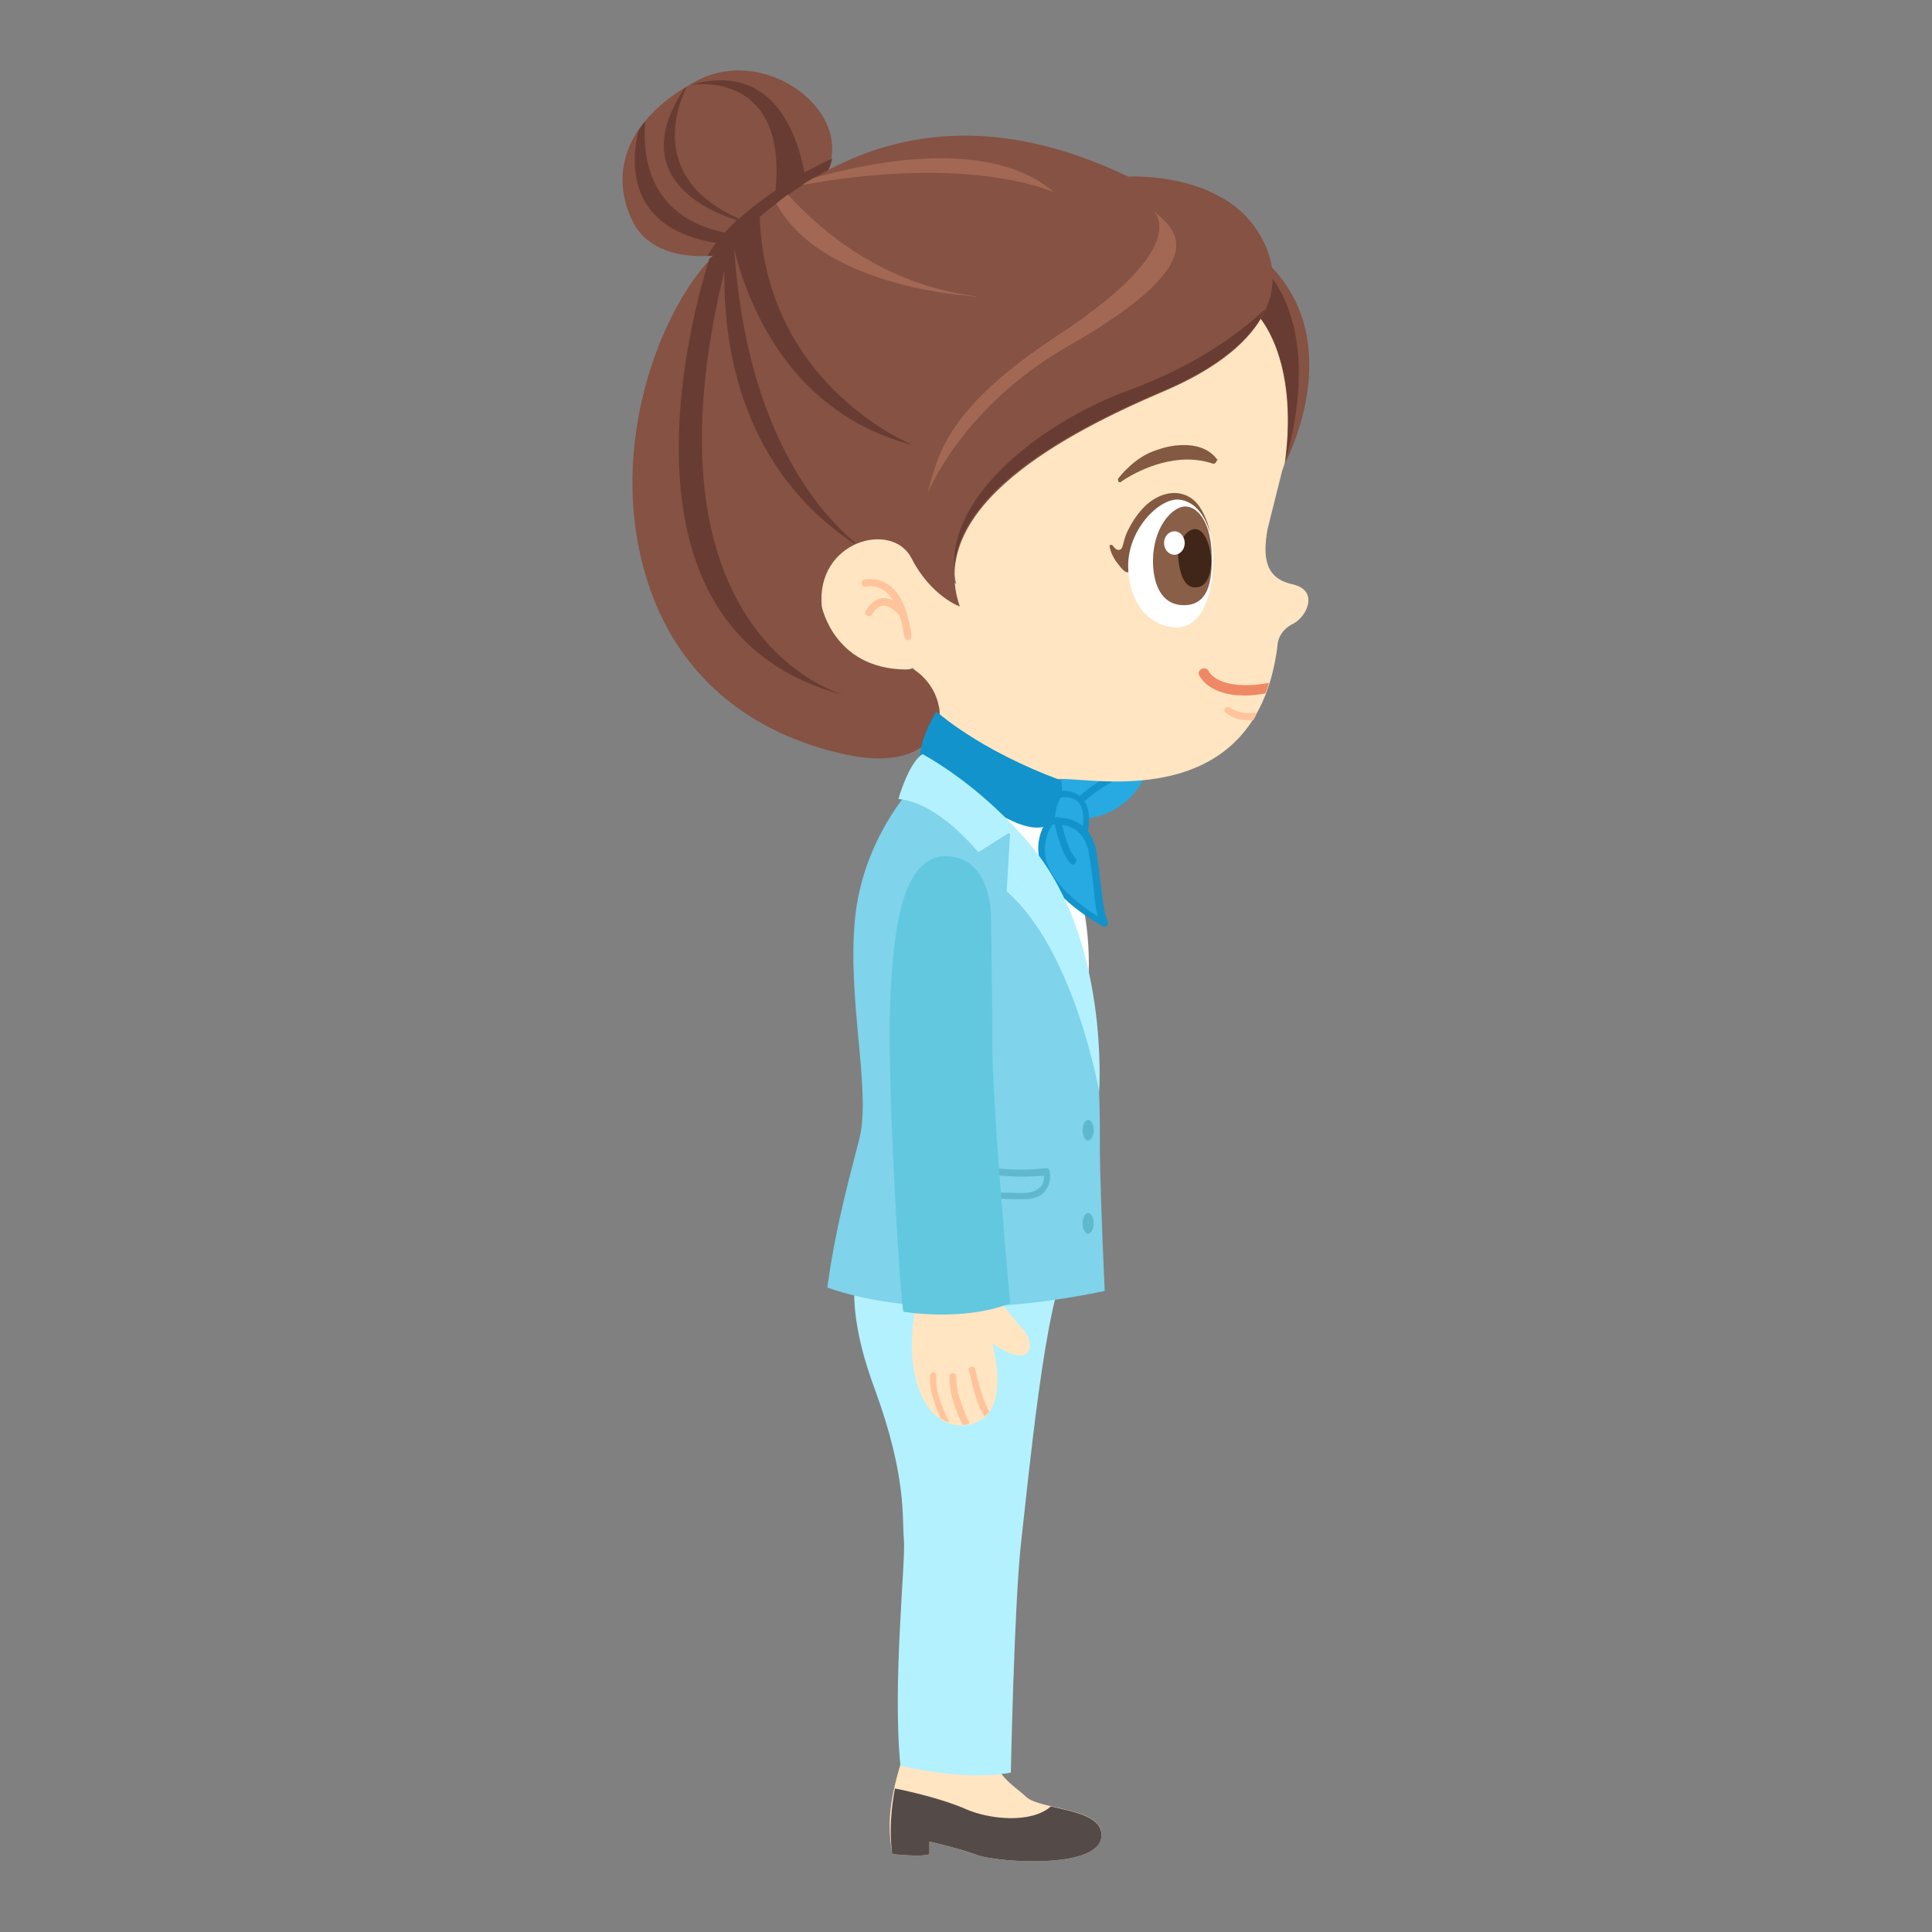 <?xml version="1.0" encoding="utf-8"?>
<!-- Generator: Adobe Illustrator 16.0.0, SVG Export Plug-In . SVG Version: 6.00 Build 0)  -->
<!DOCTYPE svg PUBLIC "-//W3C//DTD SVG 1.1//EN" "http://www.w3.org/Graphics/SVG/1.1/DTD/svg11.dtd">
<svg version="1.1" id="Layer_5" xmlns:x="http://ns.adobe.com/Extensibility/1.0/" xmlns:i="http://ns.adobe.com/AdobeIllustrator/10.0/" xmlns:graph="http://ns.adobe.com/Graphs/1.0/"
	 xmlns="http://www.w3.org/2000/svg" xmlns:xlink="http://www.w3.org/1999/xlink" xmlns:a="http://ns.adobe.com/AdobeSVGViewerExtensions/3.0/"
	 x="0px" y="0px" width="280px" height="280px" viewBox="0 0 280 280" style="enable-background:new 0 0 280 280;"
	 xml:space="preserve">
<rect x="0" y="0" width="280" height="280" fill="#808080" stroke="none"/>
<g>
	<g>
		<path style="fill:#FFE5C2;" d="M148.7,260.4c-1.5-1.5-4.7-2.9-5.6-8.1l-12,0c-0.2,1.4-0.4,2.8-0.8,4.1c-2,6.8-1.3,10-1,12.3
			c0,0,4.5,0.5,5.4,0v-1.8c0,0,4.1,0.9,7.1,2c3,1,17,2,17.8-2.5S150.8,262.4,148.7,260.4z"/>
		<path style="fill:#544B48;" d="M152.3,261.8c-2.8,2.5-8.9,1.9-12.3,0.4c-2.9-1.3-7.7-2.5-10.3-3c-0.9,4.9-0.6,7.6-0.4,9.5
			c0,0,4.5,0.5,5.4,0v-1.8c0,0,4.1,0.9,7.1,2c3,1,17,2,17.8-2.5C160.1,263.3,155.7,262.6,152.3,261.8z"/>
	</g>
	<path style="fill:#B3F1FF;" d="M124.5,182.7c0,0-2.6,5.4,2.2,18.4s4,19,4.3,22s-1.7,21-0.5,32.8c0,0,9.2,2.3,16,1
		c0,0,0.5-24.8,1.5-33.5s3.5-35.2,6.6-39.8L124.5,182.7z"/>
</g>
<g>
	<path style="fill:#27AAE1;" d="M155.6,118.7c0,0,9.9,1,11.8-11C167.4,107.7,145.7,111.2,155.6,118.7z"/>
	<path style="fill:#1293CC;" d="M156,117.5c-0.1,0-0.1,0-0.2,0c-0.3-0.1-0.4-0.3-0.4-0.6c0.1-0.3,0.6-1.8,5.3-4.5
		c0.2-0.1,0.5-0.1,0.7,0.2c0.1,0.2,0.1,0.5-0.2,0.7c-4.4,2.5-4.8,3.9-4.8,3.9C156.4,117.4,156.2,117.5,156,117.5z"/>
</g>
<path style="fill:#FFE5C2;" d="M187.4,84.7c-3.8-0.8-4.5-3.5-3.7-8l2.1-8.4c5.8-16.2-1.8-25.4-1.8-25.4
	c-11.5,4.3-20.3,9.7-34.8,18.1s-10.6,23.7-10.6,23.7c0-0.1,0,0-1.1-0.8c-2.4-1.9-2.9-5.5-5.4-7.2c-6.3-4.3-10.1-0.3-12.8,1.9
	c-5.3,4.3-1.9,23.8,13,18.2c0,0,5.5,6,0.7,16.3l3.7,1.1l5.1,3.9c0,0,4.1,0.8,7.7,0c0,0-0.5-5,4.2-5.2s28.7,5.2,31.5-19.8
	c0,0,0.2-1.7,2.2-2.7S191.2,85.6,187.4,84.7z"/>
<g>
	<path style="fill:#855243;" d="M103.5,37c0,0-8.7,1.3-11.8-4.9s-1.9-14.3,9.1-20.3s25.5,6.3,17.5,15.5L103.5,37z"/>
	<path style="fill:#683C32;" d="M116.6,25c-1.1-5.6-4.6-16.1-16.5-12.7c0,0,0,0,0,0c0.1,0,14-2.4,12.3,15.3
		c-1.8,1.2-3.6,2.6-5.3,4.1C94.2,26,98,15.7,99.5,12.6c-0.1,0.1-0.2,0.1-0.3,0.2c-8.4,12.7,3.1,17.7,7.6,19.1
		c-0.6,0.6-1.2,1.2-1.8,1.8c-4.5-0.9-12.4-4.1-11.5-16.1c-0.4,0.5-0.7,0.9-1,1.4c-1.2,5.3-1.2,14.2,11.3,16.2
		c-0.5,0.6-0.9,1.3-1.3,1.9c0.7,0,1.1-0.1,1.1-0.1l14.8-9.7c1.2-1.4,1.9-2.9,2.2-4.3C119.4,23.5,118,24.2,116.6,25z"/>
</g>
<g>
	<g>
		<path style="fill:#855243;" d="M182.2,45.6c0,0,6.1,6,4,21.6c0,0,9.3-17.2-2.2-28.8L182.2,45.6z"/>
		<path style="fill:#683C32;" d="M186.3,66.8c4.7-16.6-0.3-24.9-2.9-27.7l-1.2,6.4C182.2,45.6,188.3,51.5,186.3,66.8z"/>
	</g>
	<path style="fill:#855243;" d="M163.5,25.6c0,0,13.1-0.8,18.7,7.8s0.6,17.3-13.5,23.3s-34.6,16.7-29.6,31.2c0,0-4.2-1.5-7-7
		s-13.9-2.5-13,7c0,0,1.9,9.7,13.3,9.1c0,0,3,1.7,3.7,5.5s-2.8,9.1-13.3,6.9s-25.5-9-30-29s5.3-39.3,11.5-44S129.2,9.1,163.5,25.6z"
		/>
	<g>
		<path style="fill:#A36854;" d="M167,30.4c0,0,6.6,4.9-13.7,18.2c-16.1,10.6-17.3,17.1-18.9,23c0,0,4.9-12.6,20.5-21.5
			C177.5,37.2,169.6,32.8,167,30.4z"/>
		<path style="fill:#A36854;" d="M114.2,28.2c-0.6,0.4-1.2,0.9-1.7,1.3c6.9,12.6,29.4,13.5,29.4,13.5
			C128.1,41.4,118.9,33.4,114.2,28.2z"/>
		<path style="fill:#A36854;" d="M117.9,25.8c-0.5,0.3-1.1,0.6-1.6,1c24.9-4.5,36.5,1.1,36.5,1.1C143.8,20,126.7,23.3,117.9,25.8z"
			/>
		<path style="fill:#683C32;" d="M105,39.2c-0.2,11.4,2.6,28.8,18.8,39.6c0.1,0,0.1-0.1,0.2-0.1c-5.2-4.3-15.8-16.1-17.6-42.6
			c2.1,8.5,8.4,23.9,25.9,28.4c0,0-21.4-8.5-22.2-33.2c-2.6,2.1-4.5,4-5.9,5c-0.4,0.3-0.9,0.8-1.4,1.2
			c-3.3,10.6-14.5,54.3,19.4,63.2C119.6,99.9,92.5,90.4,105,39.2z"/>
		<path style="fill:#683C32;" d="M183.4,44.8c-2.8,2.6-9.2,7.9-19.9,11.8c-12.5,4.6-25.7,15-25.2,25.5c1.1-11.7,18.1-20.3,30.3-25.5
			C176.4,53.3,181.4,49.2,183.4,44.8z"/>
	</g>
</g>
<path style="fill:#FFC49C;" d="M127.8,86.7C127.8,86.7,127.9,86.7,127.8,86.7c0.6-0.1,1.1,0.1,1.6,0.3c-0.4-0.7-0.9-1.2-1.4-1.5
	c-1.3-0.8-2.4-0.5-2.5-0.5c-0.3,0.1-0.6-0.1-0.6-0.4c-0.1-0.3,0.1-0.6,0.4-0.6c0.1,0,1.6-0.4,3.3,0.6c1.2,0.8,2.2,2.2,2.8,4.2
	c0,0,0,0,0,0.1c0.3,1,0.6,2,0.7,3.3c0,0.3-0.2,0.5-0.4,0.6c-0.3,0-0.5-0.2-0.6-0.4c-0.2-1.1-0.4-2.2-0.7-3.1
	c-0.9-1.1-1.7-1.6-2.5-1.5c0,0,0,0,0,0c-0.9,0.1-1.5,1.2-1.5,1.2c-0.1,0.3-0.4,0.4-0.7,0.2c-0.3-0.1-0.4-0.4-0.2-0.7
	C125.6,88.4,126.3,86.9,127.8,86.7z"/>
<g>
	<path style="fill:#845941;" d="M176.4,66.6c-0.3-0.4-1.5-2.1-4.8-2.1c-1.2,0-2.5,0.2-3.9,0.7c-3.3,1-5.5,4-5.6,4.1
		c-0.1,0.1-0.1,0.3,0,0.5c0.1,0.1,0.2,0.1,0.2,0.1c0.1,0,0.1,0,0.2-0.1c0,0,4.4-3.2,9.6-3.2c1.3,0,2.5,0.2,3.7,0.6c0,0,0.1,0,0.1,0
		c0.2,0,0.4-0.2,0.4-0.4C176.5,66.7,176.5,66.6,176.4,66.6z"/>
	<g>
		<path style="fill:#845941;" d="M160.9,79c0.1-0.1,0.2,0,0.3,0c0.4,0.5,0.6,0.7,0.9,0.7c0.8,0,0.5-1.1,1.4-2.9
			c0.6-1.2,1.4-2.4,2.4-3.4c1.3-1.3,3.7-2.6,6-1.6c1.7,0.7,2.5,2.4,3.1,4c0.1,0.4,0.2,0.7,0.3,1.1c0,0.1,0,0.2-0.1,0.2
			c-0.3,0.3-7,5.4-10.3,5.5c-0.5,0-1.1,0.5-1.7,0.3c-0.5-0.2-1.1-1.1-1.5-1.6c-0.4-0.6-0.8-1.4-0.9-2.2
			C160.8,79.2,160.8,79,160.9,79z"/>
		<path style="fill-rule:evenodd;clip-rule:evenodd;fill:#FFFFFF;" d="M163.5,82c0,4.9,2.6,8.4,6.4,8.9c3.8,0.5,5.7-3.7,5.9-8.8
			c0.3-5.1-1.6-9.4-5-9.7C168,72.2,163.5,76.7,163.5,82z"/>
		<path style="fill-rule:evenodd;clip-rule:evenodd;fill:#895F47;" d="M167.1,81.3c0,3.3,1.2,6.6,4.8,6.4c3.1-0.2,3.8-3.2,3.7-7.2
			c0-4-1.6-7.1-3.9-7.1C169.8,73.5,167.1,76.5,167.1,81.3z"/>
		<path style="fill-rule:evenodd;clip-rule:evenodd;fill:#3F2618;" d="M170.8,81.3c0.3,2.3,1,4.1,2.8,3.8c1.4-0.2,2.1-2.2,1.9-4.5
			c-0.3-2.3-1.2-4.1-2.5-3.9C171.7,76.9,170.5,79,170.8,81.3z"/>
		<ellipse style="fill-rule:evenodd;clip-rule:evenodd;fill:#FFFFFF;" cx="170.2" cy="78.7" rx="1.5" ry="1.7"/>
	</g>
	<path style="fill:#EF8965;" d="M183.7,99c-7,1.2-8.5-1.6-8.5-1.7c-0.2-0.4-0.6-0.5-1-0.4c-0.4,0.2-0.6,0.6-0.4,1
		c0.1,0.1,1.3,2.9,6.6,2.9c0.9,0,1.9-0.1,3-0.3c0.2-0.5,0.4-1,0.5-1.5C183.9,99,183.8,99,183.7,99z"/>
	<path style="fill:#FFC49C;" d="M181.9,103.3c-2.4,0.3-3.5-0.7-3.6-0.7c-0.2-0.2-0.5-0.2-0.7,0c-0.2,0.2-0.2,0.5,0,0.7
		c0.1,0,1.2,1.1,3.4,1.1c0.2,0,0.4,0,0.6,0c0.2-0.3,0.4-0.6,0.5-1C182.1,103.3,182,103.3,181.9,103.3z"/>
</g>
<g>
	<path style="fill:#7FD3EA;" d="M124.6,164.8c-1.2,4.9-3.4,12.3-4.7,21.8c5.3,1.9,18.6,5,40.2,0.5c-0.4-8.9-0.7-17.2-0.7-21.2
		c0.1-10.6-1-21.5-1-21.5s-13.6-38.8-26.2-30.3c0,0-7.2,7.5-8.3,19.2S126.2,157.9,124.6,164.8z"/>
	<path style="fill:#FFFFFF;" d="M143.3,117.6l7.6-0.3c0,0,7.9,9.1,6.8,25.5L147,121.5L143.3,117.6z"/>
	<g>
		<path style="fill:#5FB9CE;" d="M148.7,173.8C148.7,173.8,148.7,173.8,148.7,173.8c-0.2,0-0.5,0-0.7,0c-1.9,0-3.8-0.1-5.7-0.2
			c-0.3,0-0.5-0.3-0.5-0.5c0.1-1.2,0.1-2.4,0.2-3.6c0-0.1,0.1-0.3,0.2-0.4c0.1-0.1,0.3-0.1,0.4-0.1c1.4,0.3,4.6,0.8,9,0.3
			c0.2,0,0.5,0.1,0.5,0.4c0,0.1,0.4,1.5-0.5,2.7C151.1,173.3,150.1,173.7,148.7,173.8z M142.8,172.7c1.7,0.1,3.5,0.2,5.2,0.2
			c0.2,0,0.4,0,0.6,0h0c1.1-0.1,1.8-0.4,2.3-1c0.4-0.5,0.4-1.1,0.4-1.5c-3.9,0.3-6.7,0-8.3-0.3C142.9,171,142.9,171.8,142.8,172.7z"
			/>
	</g>
	<g>
		<ellipse style="fill:#5FB9CE;" cx="157.7" cy="163.8" rx="0.8" ry="1.5"/>
		<ellipse style="fill:#5FB9CE;" cx="157.7" cy="177.3" rx="0.8" ry="1.5"/>
	</g>
	<g>
		<path style="fill:#1293CC;" d="M135.7,103.1c0,0,6.1,5.6,18.1,10c0,0,1.8,10.5-7.9,5.5c0,0-7.8-3.7-11.4-6.2
			C132.2,110.9,133.6,106.7,135.7,103.1z"/>
		<g>
			<path style="fill:#27AAE1;" d="M153.3,115.1c0,0,5.8-1.4,3.6,6.7C156.9,121.9,150,122,153.3,115.1z"/>
			<path style="fill:#1293CC;" d="M156.9,122.4c-0.3,0-3.3-0.1-4.5-2c-0.8-1.3-0.7-3.1,0.4-5.4c0.1-0.1,0.2-0.2,0.3-0.3
				c0,0,2.6-0.6,3.9,1.2c1,1.3,1.1,3.3,0.3,6.2C157.4,122.2,157.2,122.4,156.9,122.4C157,122.4,156.9,122.4,156.9,122.4z
				 M153.7,115.6c-0.9,1.8-1,3.3-0.4,4.2c0.8,1.2,2.5,1.5,3.3,1.5c0.6-2.3,0.5-4-0.2-4.9C155.6,115.4,154.2,115.5,153.7,115.6z"/>
		</g>
		<g>
			<g>
				<path style="fill:#27AAE1;" d="M152.2,119c0,0,5.5-1.2,6.3,5s0.7,7.5,1.5,9.7C160,133.8,146.9,127.1,152.2,119z"/>
				<path style="fill:#1293CC;" d="M160,134.3c-0.1,0-0.2,0-0.2-0.1c-0.3-0.2-7.7-4-9.1-9.4c-0.5-2.1-0.2-4.1,1.1-6
					c0.1-0.1,0.2-0.2,0.3-0.2c0,0,0.5-0.1,1.2-0.1c1.5,0,5.1,0.5,5.7,5.6c0.3,2,0.4,3.5,0.6,4.6c0.3,2.4,0.4,3.5,0.9,4.8
					c0.1,0.1,0.1,0.2,0.1,0.3C160.6,134.1,160.3,134.3,160,134.3C160.1,134.3,160,134.3,160,134.3z M152.5,119.5
					c-1,1.6-1.3,3.3-0.9,5.1c1,3.8,5.4,6.9,7.5,8.2c-0.3-1.1-0.4-2.2-0.6-4c-0.1-1.2-0.3-2.6-0.6-4.6c-0.5-3.9-2.9-4.7-4.7-4.7
					C152.9,119.4,152.7,119.5,152.5,119.5z"/>
			</g>
			<path style="fill:#1293CC;" d="M155.5,125.3c-0.1,0-0.3-0.1-0.4-0.2c-1.6-1.9-2.3-5.9-2.3-6.1c0-0.3,0.1-0.5,0.4-0.6
				c0.3,0,0.5,0.1,0.6,0.4c0,0,0.6,3.9,2.1,5.6c0.2,0.2,0.1,0.5-0.1,0.7C155.7,125.3,155.6,125.3,155.5,125.3z"/>
		</g>
	</g>
	<path style="fill:#B3F1FF;" d="M130.2,115.8c0,0,1.5-5.3,3.5-6.5c0,0,8.5,4.4,16,13.6c11.1,13.6,9.6,35.3,9.6,35.3
		s-3.6-20.5-13.4-29l0.5-8.6l-4.6,2.9C141.8,123.6,136.1,116.3,130.2,115.8z"/>
</g>
<g>
	<g>
		<path style="fill:#FFE5C2;" d="M143.6,186.8c0,0,3,4.1,4.7,5.9c1.7,1.7,1.7,6.2-4.5,2c0,0,3.2,10.7-3.5,11.8
			c-6.7,1.1-10.1-8.7-7-19.5L143.6,186.8z"/>
		<g>
			<path style="fill:#FFC49C;" d="M135.7,199.4c0-0.3-0.2-0.5-0.4-0.5c-0.3,0-0.5,0.2-0.5,0.4c-0.2,2.1,0.7,4.3,1.5,6.2
				c0.4,0.3,0.8,0.5,1.3,0.7c-0.1-0.2-0.2-0.4-0.3-0.6C136.4,203.5,135.5,201.4,135.7,199.4z"/>
			<path style="fill:#FFC49C;" d="M138.6,199.5c0-0.3-0.2-0.5-0.5-0.5c-0.3,0-0.5,0.2-0.5,0.5c-0.1,2.3,0.9,4.9,1.9,7
				c0.2,0,0.5,0,0.7-0.1c0.1,0,0.2,0,0.3-0.1C139.6,204.3,138.5,201.6,138.6,199.5z"/>
			<path style="fill:#FFC49C;" d="M140.4,198.6c0.1,0.3,0.2,0.7,0.3,1.1c0.4,1.8,1,4.2,2,5.6c0.2-0.2,0.5-0.5,0.7-0.7
				c-0.8-1.2-1.4-3.5-1.8-5.1c-0.1-0.4-0.2-0.8-0.3-1.1c-0.1-0.3-0.3-0.4-0.6-0.3C140.5,198.1,140.3,198.3,140.4,198.6z"/>
		</g>
	</g>
	<path style="fill:#61C8E0;" d="M143.6,132.1c0,0-0.3-8.3-6.8-8c-6.5,0.3-7.4,12.3-7.8,21.5c-0.4,9.2,1.1,38.2,1.9,44.5
		c0,0,8.5,1.5,15.5-1.2c0,0-2.6-28.2-2.6-38.2S143.6,132.1,143.6,132.1z"/>
</g>
</svg>
